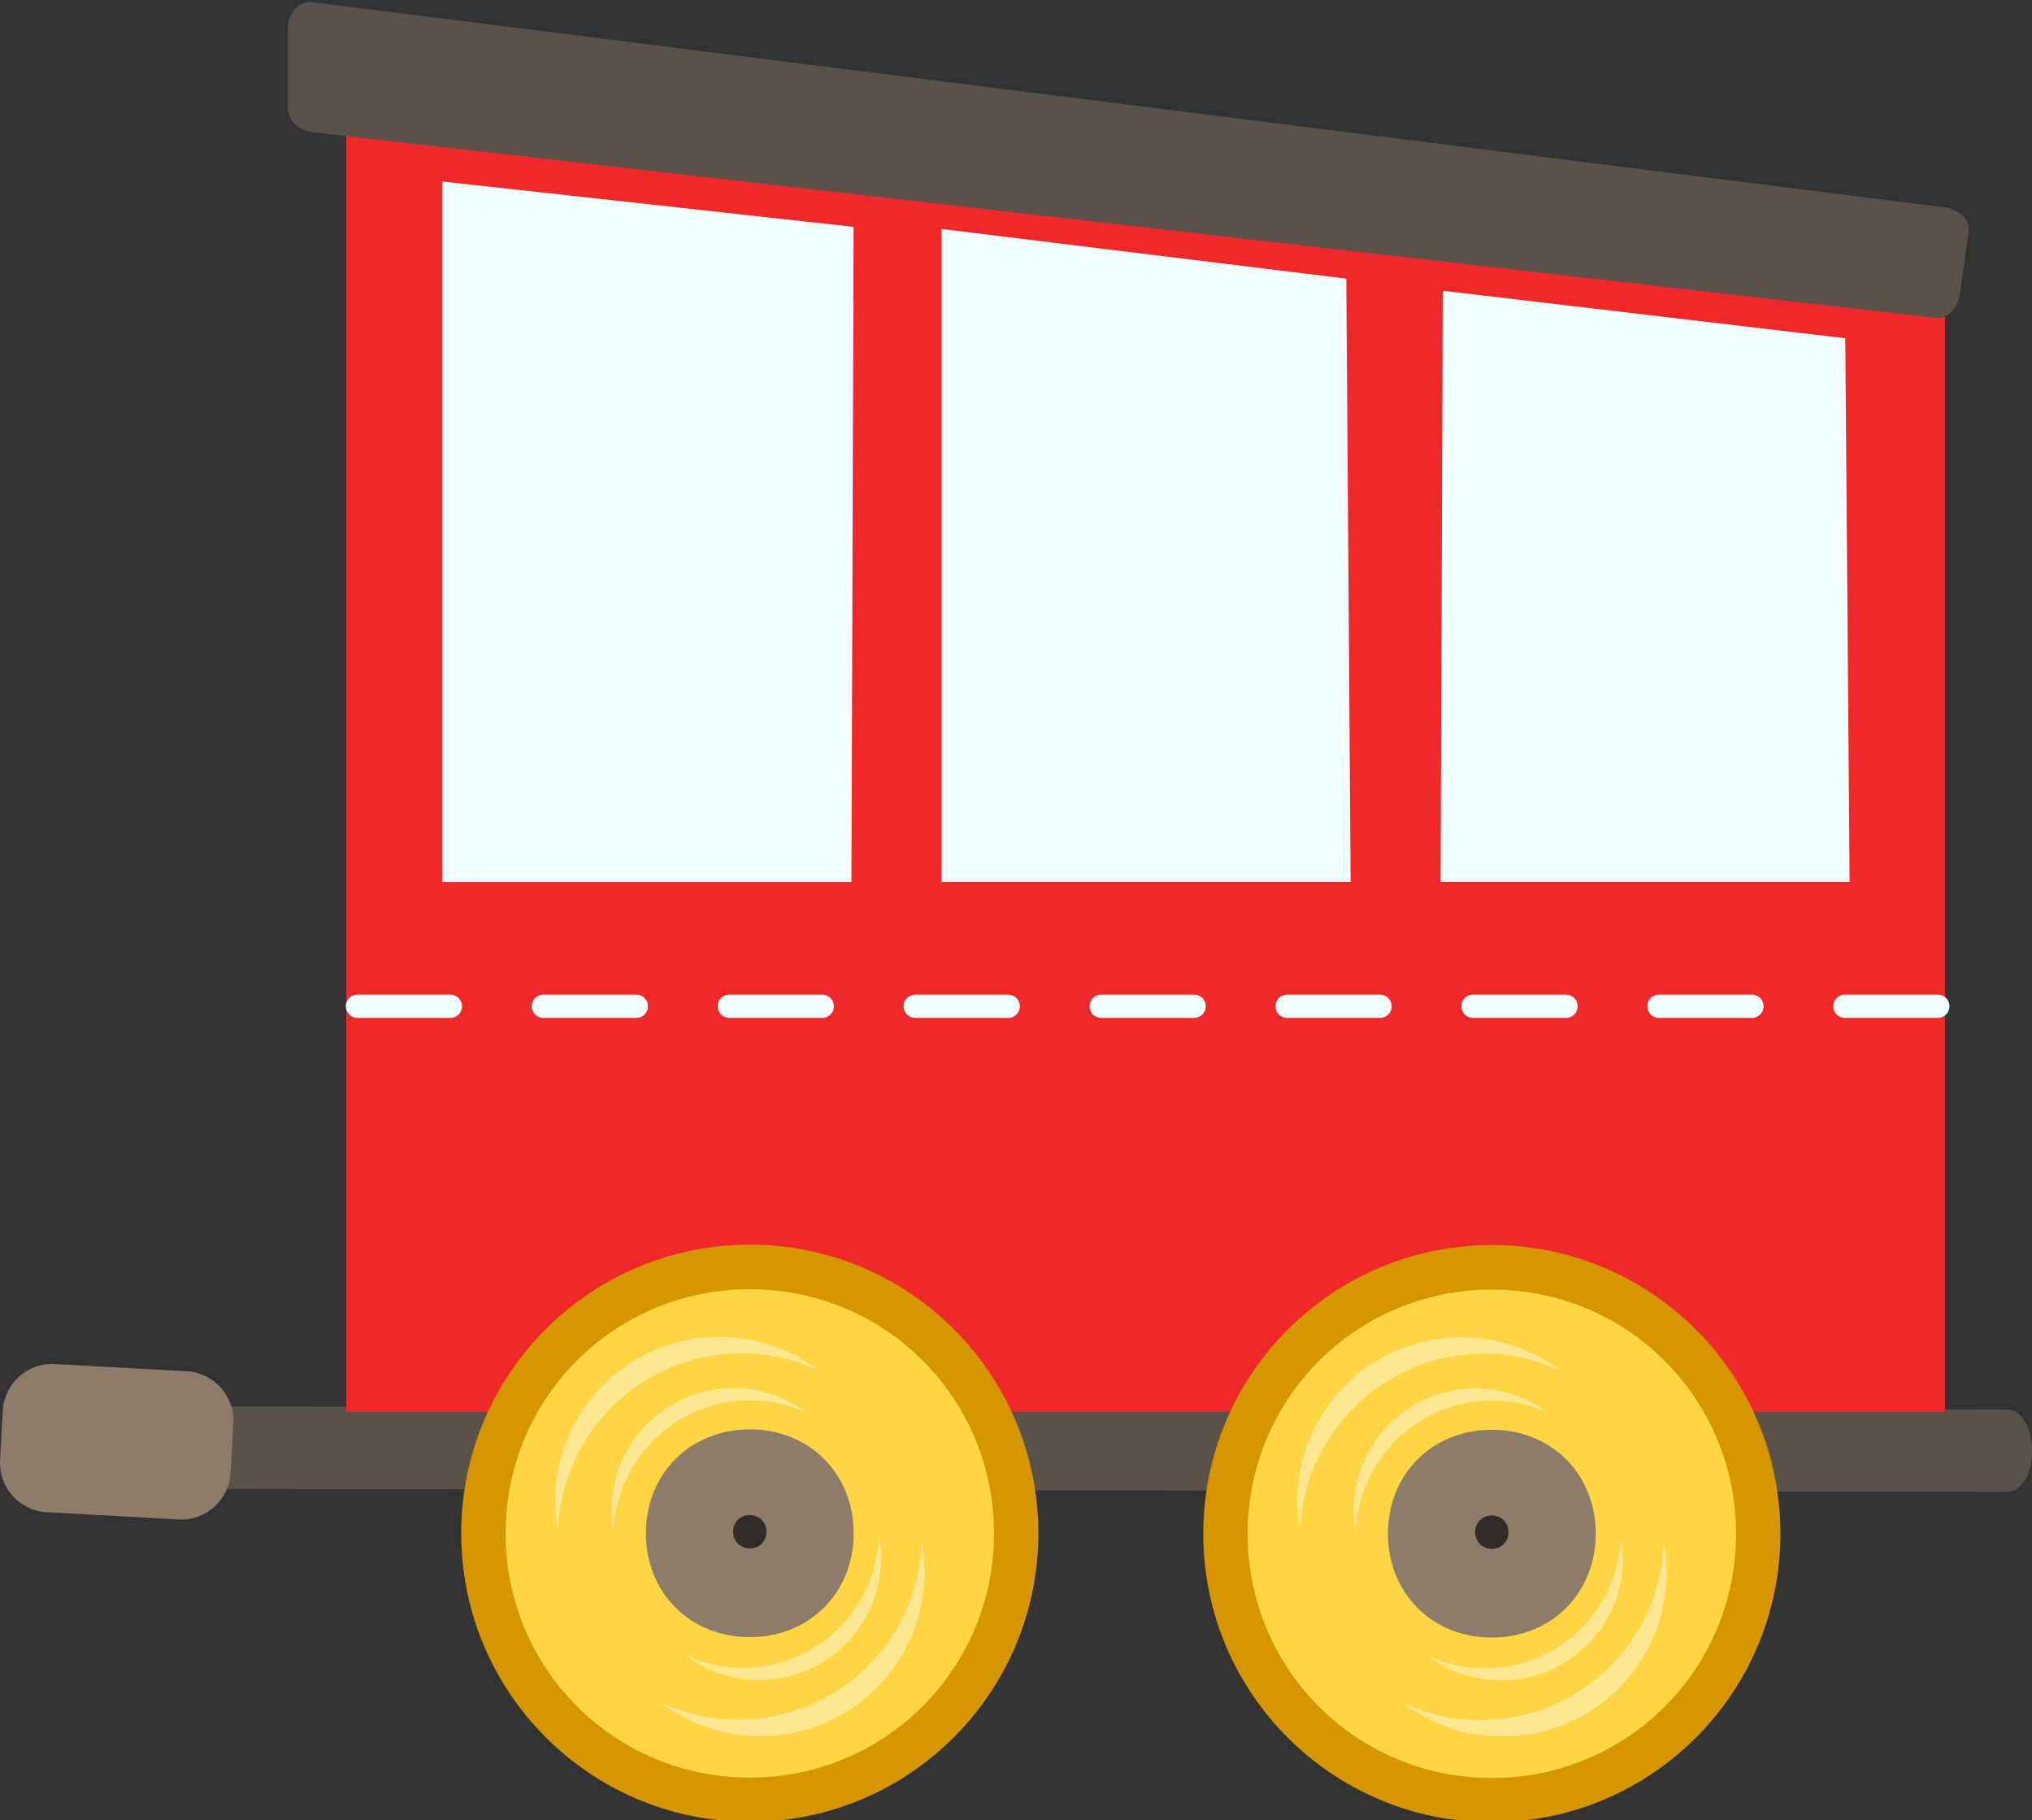 <?xml version="1.0" encoding="UTF-8" standalone="no"?>
<!-- Created with Inkscape (http://www.inkscape.org/) -->

<svg
   xmlns:dc="http://purl.org/dc/elements/1.1/"
   xmlns:cc="http://creativecommons.org/ns#"
   xmlns:rdf="http://www.w3.org/1999/02/22-rdf-syntax-ns#"
   xmlns:svg="http://www.w3.org/2000/svg"
   xmlns="http://www.w3.org/2000/svg"
   xmlns:sodipodi="http://sodipodi.sourceforge.net/DTD/sodipodi-0.dtd"
   xmlns:inkscape="http://www.inkscape.org/namespaces/inkscape"
   width="67.078mm"
   height="60.078mm"
   viewBox="0 0 237.68 212.875"
   id="svg7627"
   version="1.1"
   inkscape:version="0.91 r13725"
   sodipodi:docname="passenger.svg">
  <rect x="0" y="0" width="237.68" height="212.875" fill="#333333" stroke="none"/>
  <defs
     id="defs7629" />
  <sodipodi:namedview
     id="base"
     pagecolor="#ffffff"
     bordercolor="#666666"
     borderopacity="1.0"
     inkscape:pageopacity="0.0"
     inkscape:pageshadow="2"
     inkscape:zoom="3.959798"
     inkscape:cx="203.65577"
     inkscape:cy="83.024223"
     inkscape:document-units="px"
     inkscape:current-layer="layer1-3"
     showgrid="false"
     fit-margin-top="0"
     fit-margin-left="0"
     fit-margin-right="0"
     fit-margin-bottom="0"
     inkscape:window-width="3200"
     inkscape:window-height="1679"
     inkscape:window-x="0"
     inkscape:window-y="0"
     inkscape:window-maximized="1" />
  <g
     inkscape:label="Calque 1"
     inkscape:groupmode="layer"
     id="layer1"
     transform="translate(-246.874,-405.924)">
    <path
       inkscape:connector-curvature="0"
       d="m 272.003,570.42 209.566,0.358 c 3.992,0.007 3.974,9.651 -0.018,9.644 l -209.566,-0.358 0.018,-9.644 z"
       style="fill:#5a5148"
       sodipodi:nodetypes="ccscc"
       id="rect3649-4-0-6" />
    <g
       transform="translate(273.726,-466.914)"
       id="layer1-3">
      <path
         style="fill:#ef292a;fill-opacity:1"
         d="m 13.652,883.126 187.008,26.769 0,128.053 -187.008,0 z"
         id="rect3048"
         inkscape:connector-curvature="0"
         sodipodi:nodetypes="ccccc" />
      <path
         style="fill:#5a5148;fill-opacity:1"
         d="M 9.691,873.091 200.564,897.082 c 1.571,0.197 3.076,1.29 2.857,2.857 l -1.01,7.221 c -0.219,1.568 -1.285,3.037 -2.857,2.857 L 9.691,888.299 C 8.118,888.119 6.834,887.025 6.834,885.442 l 0,-9.493 c 0,-1.583 1.287,-3.055 2.857,-2.857 z"
         id="rect3048-4"
         inkscape:connector-curvature="0"
         sodipodi:nodetypes="sssssssss" />
      <g
         style="fill:#f2ffff"
         id="g3994"
         transform="matrix(2.392,0,0,3.378,-698.442,-1196.331)">
        <path
           d="m 351.316,622.61 19.683,1.645 0.211,18.825 -20,0 z"
           id="rect3892-4-7-2"
           inkscape:connector-curvature="0"
           sodipodi:nodetypes="ccccc" />
        <path
           d="m 326.81,620.472 19.789,1.719 0.211,20.888 -20,0 z"
           id="rect3892-4-7-2-2"
           inkscape:connector-curvature="0"
           sodipodi:nodetypes="ccccc" />
        <path
           d="m 302.4,618.828 20.106,1.57 -0.106,22.683 -20,0 z"
           id="rect3892-4-7-2-1"
           inkscape:connector-curvature="0"
           sodipodi:nodetypes="ccccc" />
      </g>
      <path
         style="fill:#f2ffff;stroke:#f2ffff;stroke-width:2.718;stroke-linecap:round;stroke-linejoin:round;stroke-dasharray:10.874, 10.874"
         inkscape:connector-curvature="0"
         id="path4225"
         d="m 14.958,990.531 185.016,0" />
      <path
         inkscape:connector-curvature="0"
         d="m 94.605,1052.184 c -0.01,18.642 -15.131,33.746 -33.773,33.736 -18.642,-0.01 -33.746,-15.131 -33.736,-33.773 0.01,-18.642 15.131,-33.746 33.773,-33.736 18.642,0.01 33.746,15.131 33.736,33.773 z"
         style="fill:#d69600"
         id="path3167-4-0-4-8" />
      <path
         inkscape:connector-curvature="0"
         d="m 60.866,1023.619 c -15.837,-0.01 -28.571,12.712 -28.579,28.548 -0.009,15.837 12.712,28.571 28.548,28.579 15.837,0.01 28.571,-12.712 28.579,-28.548 0.009,-15.837 -12.712,-28.571 -28.548,-28.579 z"
         style="fill:#ffd543"
         id="path3260-28-9-8" />
      <path
         inkscape:connector-curvature="0"
         d="m 60.857,1040.014 c -6.969,0 -12.154,5.176 -12.158,12.145 -0.004,6.969 5.176,12.154 12.145,12.158 6.969,0 12.154,-5.176 12.158,-12.145 0.004,-6.969 -5.176,-12.154 -12.145,-12.158 z"
         style="fill:#8d7c6a"
         id="path3260-2-6-4-2" />
      <path
         inkscape:connector-curvature="0"
         d="m 61.921,1069.332 c 7.911,0 14.276,-6.353 14.28,-14.265 3.7e-4,-0.842 -0.102,-1.668 -0.24,-2.469 -0.371,8.549 -7.354,15.322 -15.997,15.318 -2.363,-10e-4 -4.579,-0.538 -6.593,-1.449 2.379,1.781 5.333,2.863 8.55,2.865 z"
         style="fill:#ffe791"
         id="path3260-1-4-2-0-6-8" />
      <path
         inkscape:connector-curvature="0"
         d="m 60.852,1050.044 c -1.117,-6e-4 -1.948,0.83 -1.949,1.946 -6.2e-4,1.117 0.83,1.948 1.946,1.948 1.117,7e-4 1.948,-0.829 1.949,-1.946 6e-4,-1.117 -0.83,-1.948 -1.946,-1.949 z"
         style="fill:#312c29"
         id="path3260-2-1-8-6-5" />
      <path
         inkscape:connector-curvature="0"
         d="m 57.333,1029.211 c -10.662,-0.01 -19.24,8.563 -19.246,19.225 -6.1e-4,1.134 0.137,2.248 0.323,3.328 0.5,-11.522 9.911,-20.65 21.56,-20.644 3.185,0 6.172,0.726 8.886,1.953 -3.207,-2.401 -7.187,-3.859 -11.523,-3.862 z"
         style="fill:#ffe791"
         id="path3260-1-6-1-6" />
      <path
         inkscape:connector-curvature="0"
         d="m 62.053,1075.89 c 10.662,0.01 19.24,-8.563 19.246,-19.225 6.3e-4,-1.135 -0.137,-2.248 -0.323,-3.328 -0.5,11.522 -9.911,20.65 -21.56,20.644 -3.185,0 -6.172,-0.726 -8.886,-1.953 3.207,2.401 7.187,3.859 11.523,3.862 z"
         style="fill:#ffe791"
         id="path3260-1-3-5-96-9" />
      <path
         inkscape:connector-curvature="0"
         d="m 58.97,1035.191 c -7.911,0 -14.276,6.353 -14.28,14.265 -3.7e-4,0.842 0.102,1.669 0.24,2.469 0.371,-8.549 7.354,-15.322 15.997,-15.318 2.363,0 4.579,0.538 6.593,1.449 -2.379,-1.781 -5.333,-2.864 -8.55,-2.865 z"
         style="fill:#ffe791"
         id="path3260-1-4-0-4-9" />
      <path
         inkscape:connector-curvature="0"
         d="m 181.401,1052.231 c -0.01,18.642 -15.131,33.746 -33.773,33.736 -18.642,-0.01 -33.746,-15.131 -33.736,-33.773 0.01,-18.642 15.131,-33.746 33.773,-33.736 18.642,0.01 33.746,15.131 33.736,33.773 z"
         style="fill:#d69600"
         id="path3167-4-0-0-9-2" />
      <path
         inkscape:connector-curvature="0"
         d="m 147.663,1023.666 c -15.837,-0.01 -28.571,12.712 -28.579,28.548 -0.009,15.837 12.712,28.571 28.548,28.579 15.837,0.01 28.571,-12.712 28.579,-28.548 0.009,-15.837 -12.712,-28.571 -28.548,-28.579 z"
         style="fill:#ffd543"
         id="path3260-28-0-5-7" />
      <path
         inkscape:connector-curvature="0"
         d="m 147.654,1040.061 c -6.969,0 -12.154,5.176 -12.158,12.145 -0.004,6.969 5.176,12.154 12.145,12.158 6.969,0 12.154,-5.176 12.158,-12.145 0.004,-6.969 -5.176,-12.154 -12.145,-12.158 z"
         style="fill:#8d7c6a"
         id="path3260-2-6-6-7-1" />
      <path
         inkscape:connector-curvature="0"
         d="m 148.718,1069.38 c 7.911,0 14.276,-6.353 14.28,-14.265 3.7e-4,-0.842 -0.102,-1.668 -0.24,-2.469 -0.371,8.549 -7.354,15.322 -15.997,15.318 -2.363,-10e-4 -4.579,-0.539 -6.593,-1.449 2.379,1.781 5.333,2.863 8.55,2.865 z"
         style="fill:#ffe791"
         id="path3260-1-4-2-0-1-8-0" />
      <path
         inkscape:connector-curvature="0"
         d="m 147.648,1050.091 c -1.117,-6e-4 -1.948,0.83 -1.949,1.946 -6.2e-4,1.117 0.83,1.948 1.946,1.949 1.117,6e-4 1.948,-0.83 1.949,-1.946 6e-4,-1.117 -0.829,-1.948 -1.946,-1.949 z"
         style="fill:#312c29"
         id="path3260-2-1-8-3-8-0" />
      <path
         inkscape:connector-curvature="0"
         d="m 144.13,1029.258 c -10.662,-0.01 -19.24,8.563 -19.246,19.225 -6.1e-4,1.134 0.137,2.248 0.323,3.328 0.5,-11.522 9.911,-20.65 21.56,-20.644 3.185,0 6.172,0.726 8.886,1.953 -3.207,-2.401 -7.187,-3.859 -11.523,-3.862 z"
         style="fill:#ffe791"
         id="path3260-1-6-8-4-3" />
      <path
         inkscape:connector-curvature="0"
         d="m 148.849,1075.938 c 10.662,0.01 19.24,-8.563 19.246,-19.225 7.3e-4,-1.135 -0.137,-2.248 -0.323,-3.328 -0.5,11.522 -9.911,20.65 -21.56,20.644 -3.185,0 -6.172,-0.726 -8.886,-1.953 3.207,2.401 7.187,3.859 11.523,3.862 z"
         style="fill:#ffe791"
         id="path3260-1-3-5-9-6-9" />
      <path
         inkscape:connector-curvature="0"
         d="m 145.766,1035.238 c -7.911,0 -14.276,6.353 -14.28,14.265 -3.8e-4,0.842 0.102,1.669 0.24,2.469 0.371,-8.549 7.354,-15.322 15.997,-15.318 2.363,10e-4 4.579,0.538 6.593,1.449 -2.379,-1.781 -5.333,-2.864 -8.55,-2.865 z"
         style="fill:#ffe791"
         id="path3260-1-4-0-3-7-7" />
    </g>
    <path
       inkscape:connector-curvature="0"
       d="m 253.297,565.458 15.407,0.848 c 3.201,0.176 5.636,2.895 5.459,6.096 l -0.318,5.778 c -0.176,3.201 -2.895,5.636 -6.096,5.459 l -15.407,-0.848 c -3.201,-0.176 -5.636,-2.895 -5.459,-6.096 l 0.318,-5.778 c 0.176,-3.201 2.895,-5.636 6.096,-5.459 z"
       style="fill:#8d7c6a"
       id="rect3651-8-5" />
  </g>
</svg>
